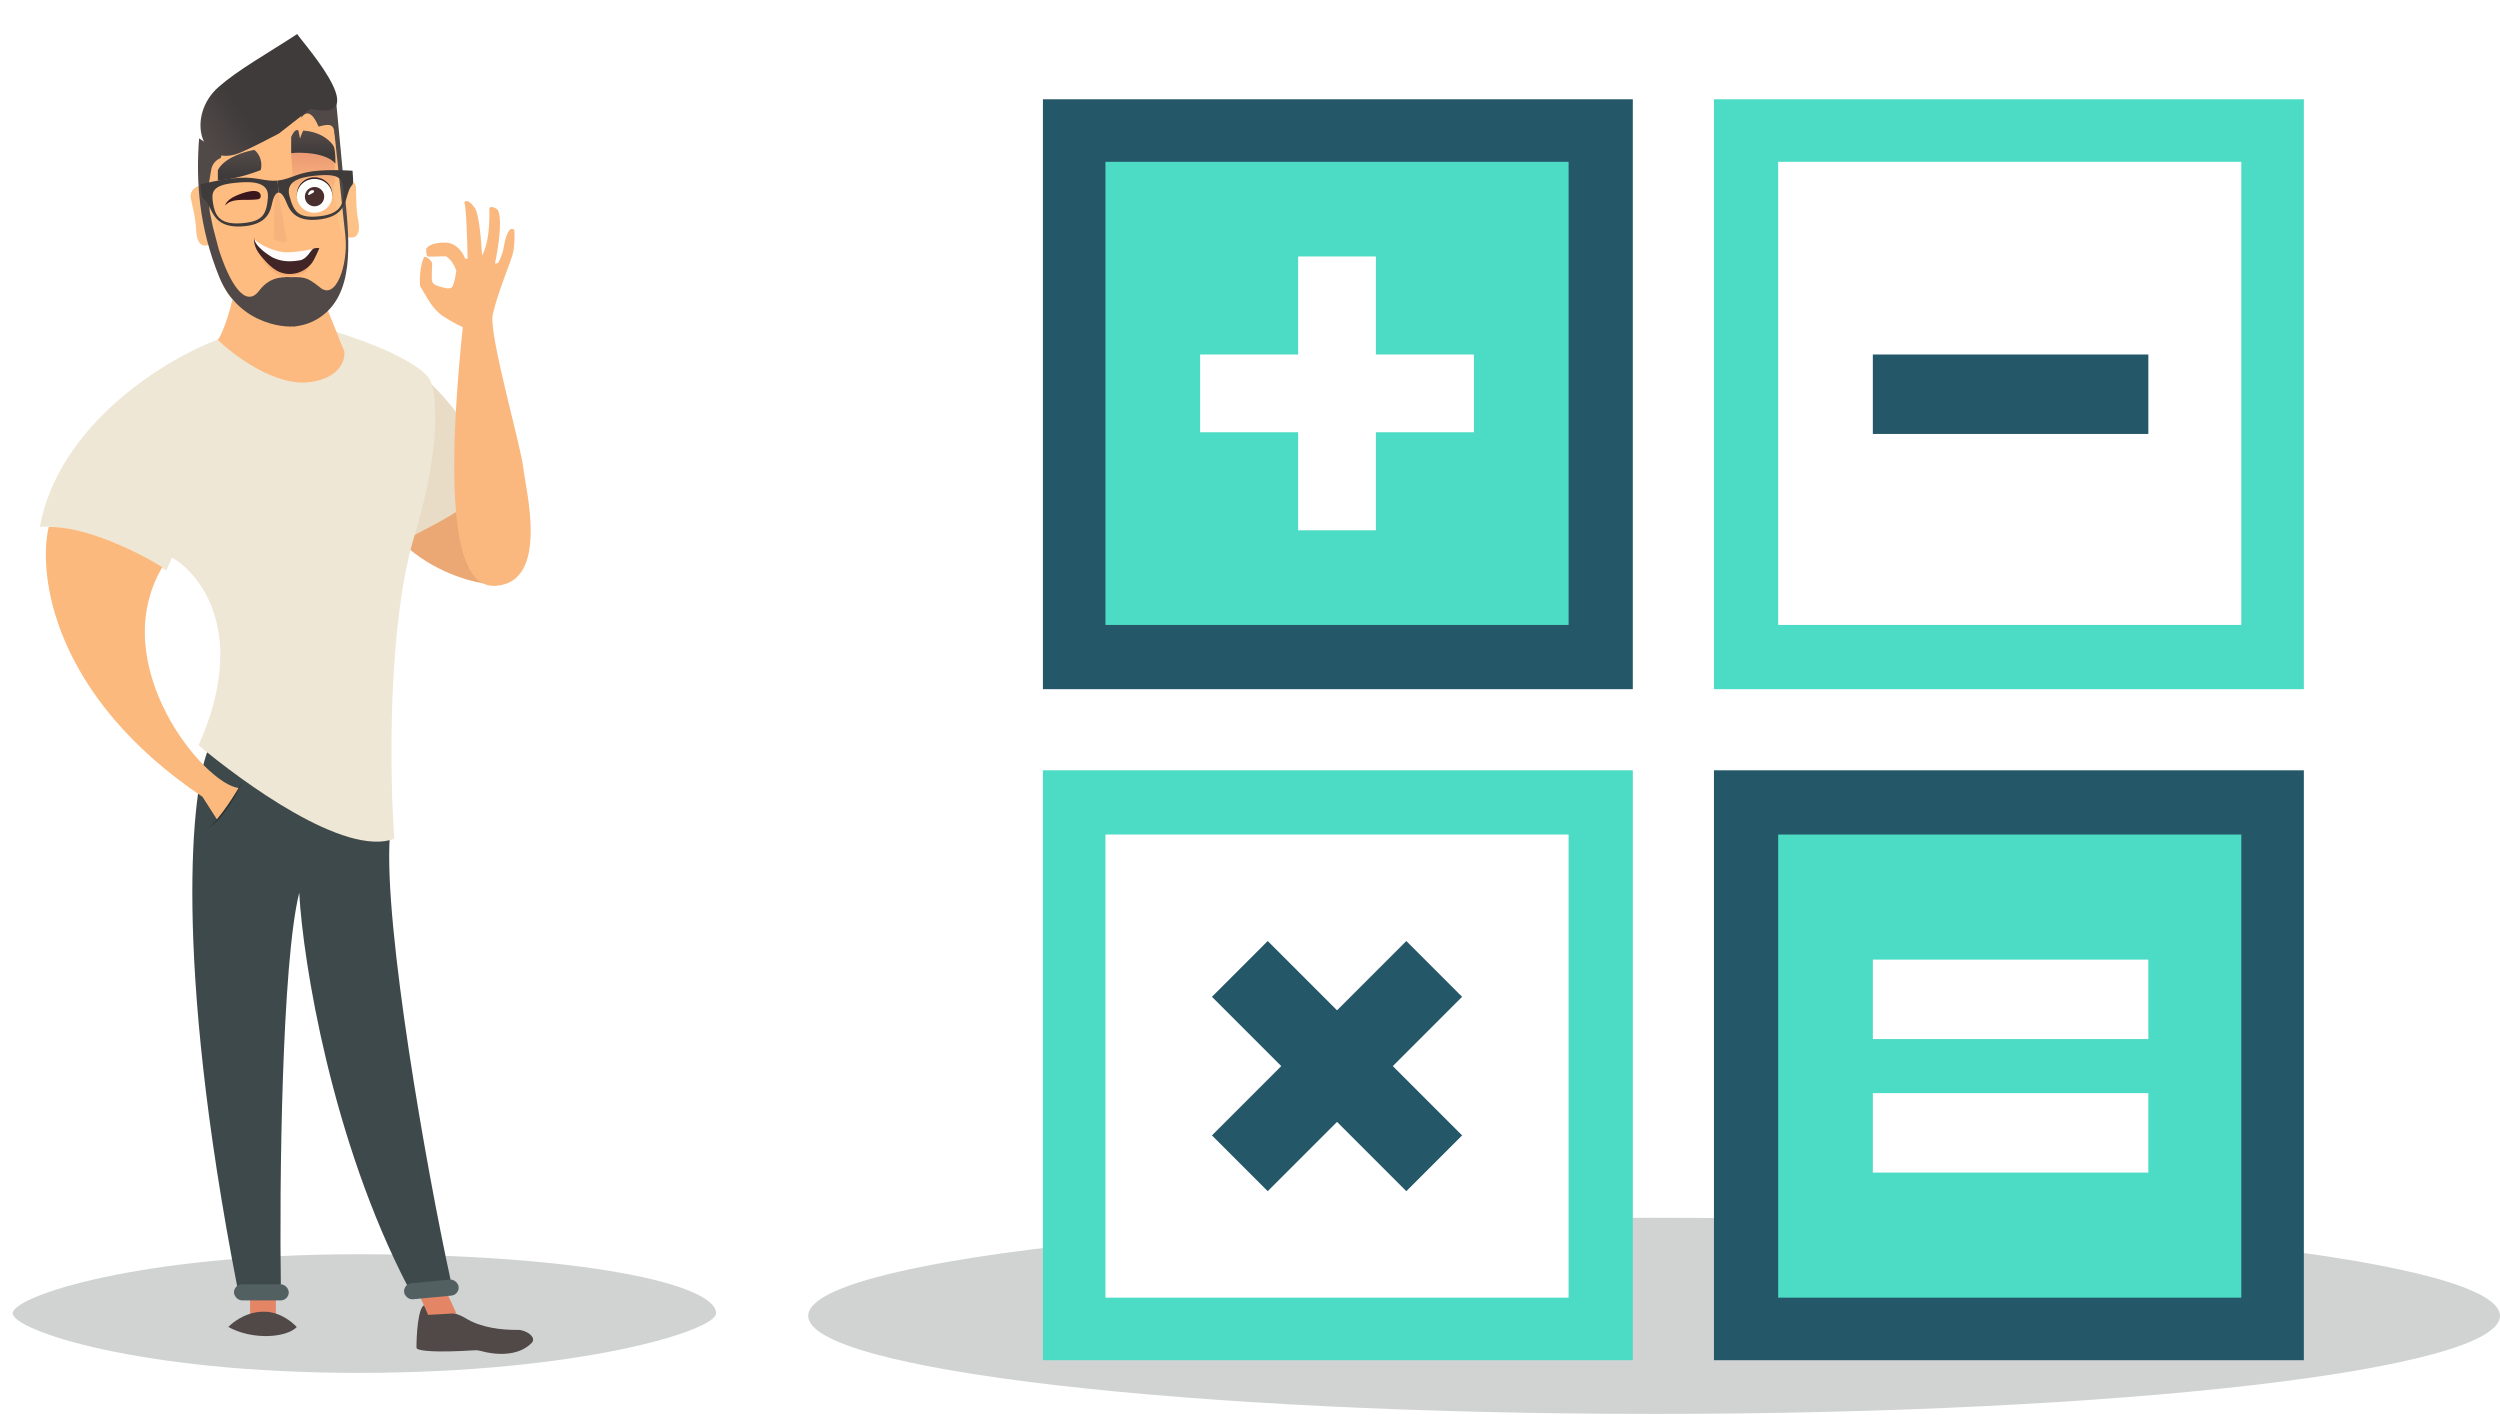 <svg width="295" height="167" viewBox="0 0 295 167" fill="none" xmlns="http://www.w3.org/2000/svg">
<path d="M84.5 154.966C84.5 157 68.44 162 42.311 162C16.182 162 1.5 156.931 1.5 154.966C1.5 153 16.182 148 42.311 148C68.44 148 84.5 151.5 84.5 154.966Z" fill="#D1D3D3"/>
<g filter="url(#filter0_d)">
<path d="M54.958 151.558C56.737 152.666 59.2 152.952 61.095 152.925C62.092 152.911 63.425 153.825 62.699 154.508C61.065 156.134 58.302 155.854 56.807 155.431C56.546 155.357 56.273 155.317 56.002 155.334C51.311 155.629 49.627 155.395 49.236 155.166C49.14 155.109 49.141 154.984 49.142 154.873C49.17 152.368 49.53 149.645 50.276 150.056C50.968 150.383 51.573 150.554 52.078 150.63C53.029 150.772 54.142 151.05 54.958 151.558Z" fill="#514947"/>
</g>
<g filter="url(#filter1_d)">
<path d="M54.037 56.091L48.808 59.038L48.238 60.749C51.964 63.867 56.255 64.837 57.935 64.932C54.664 64.247 53.974 58.752 54.037 56.091Z" fill="#EBA874"/>
</g>
<g filter="url(#filter2_d)">
<path d="M53.942 56.281C53.638 56.661 50.329 58.404 48.713 59.228C51.527 47.059 51.126 42.062 50.714 41.143C52.312 42.664 53.91 44.651 54.322 45.348C53.942 48.961 54.322 55.805 53.942 56.281Z" fill="#E8DCC6"/>
</g>
<g filter="url(#filter3_d)">
<path d="M35.309 101.343C33.255 109.557 32.953 135.879 33.143 147.857H28C20.395 108.765 22.639 89.087 24.572 84.429C36.767 94.437 43.972 95.38 46 94.714C45.24 105.134 50.361 134.173 53.182 147.07L48.143 147.857C39.169 130.593 35.752 109.55 35.309 101.343Z" fill="#3E494B"/>
</g>
<g filter="url(#filter4_d)">
<path d="M19.622 63.316C12.625 58.676 6.757 57.96 4.697 58.182C6.978 45.861 19.836 38.218 25.857 36C28.044 38.092 33.166 41.843 37.428 40.714C41.648 39.597 40.585 36.696 39.571 35.143C47.633 37.653 50.488 39.993 50.804 40.975C51.502 42.654 52.097 48.656 48.903 59.228C45.709 69.799 45.988 87.463 46.526 94.973C40.67 97.179 28.559 88.224 23.425 83.945C29.281 70.94 23.774 63.759 20.288 61.795L19.622 63.316Z" fill="#EEE7D5"/>
</g>
<g filter="url(#filter5_d)">
<path d="M25.707 36.127C26.467 34.986 27.165 32.482 27.418 31.373C32.438 35.252 36.988 33.75 38.636 32.514L40.632 37.457C40.759 38.44 40.157 40.538 36.735 41.07C32.457 41.735 27.418 37.743 25.707 36.127Z" fill="#FCBA80"/>
</g>
<g filter="url(#filter6_d)">
<path d="M19.147 62.935C12.383 74.459 24.14 88.591 28.178 88.984C28.096 89.174 26.746 91.573 25.612 92.714L23.9 90.03C6.256 78.165 4.443 63.855 5.743 58.182C10.306 58.106 16.58 61.288 19.147 62.935Z" fill="#FBB97D"/>
</g>
<g filter="url(#filter7_d)">
<path d="M50.519 151.158L49.474 148.781L52.706 148.496L53.847 150.968L50.519 151.158Z" fill="#E48565"/>
</g>
<g filter="url(#filter8_d)">
<path d="M29.509 148.306V151.158H32.552V148.306H29.509Z" fill="#E48565"/>
</g>
<g filter="url(#filter9_d)">
<rect x="27.608" y="147.545" width="6.465" height="1.901" rx="0.951" fill="#526061"/>
</g>
<g filter="url(#filter10_d)">
<rect x="47.593" y="147.514" width="6.465" height="1.901" rx="0.951" transform="rotate(-5.455 47.593 147.514)" fill="#526061"/>
</g>
<g filter="url(#filter11_d)">
<path d="M34.168 7.416C30.593 10.23 26.34 11.441 24.661 11.694C23.425 14.641 24.851 20.155 24.851 22.437C24.851 24.718 25.707 29.757 27.513 31.373C29.319 32.989 34.073 34.13 36.925 32.799C39.777 31.468 40.632 29.377 40.917 26.049C41.146 23.387 40.062 12.391 39.492 7.226C39.365 7.194 38.123 7.188 34.168 7.416Z" fill="#FEBC80"/>
<path d="M33.407 27.856C32.191 27.856 30.682 25.637 30.08 24.528C30.604 26.681 31.791 27.821 32.689 28.323C33.141 28.576 33.351 28.616 33.868 28.616C34.609 28.616 35.748 28.535 36.187 27.938C36.494 27.52 36.564 27.064 36.545 26.81C35.689 28.141 33.693 27.856 33.407 27.856Z" fill="#F7AE74"/>
<path d="M34.073 25.764C32.4 25.84 30.619 24.813 29.985 24.243C29.985 25.384 31.791 26.477 32.742 26.715C33.249 26.842 34.453 26.981 35.214 26.905C36.069 26.819 36.798 25.828 37.02 25.384C36.798 25.384 35.746 25.688 34.073 25.764Z" fill="#FDFBFC"/>
<path d="M30.745 26.144C29.985 25.232 29.922 24.37 29.985 24.053C29.985 25.099 32.019 26.324 32.267 26.43C32.932 26.715 33.788 27 35.404 26.715C36.204 26.574 36.64 25.574 36.925 25.384C37.153 25.232 37.527 25.257 37.685 25.289C37.495 25.732 37.058 26.696 36.83 27C36.544 27.38 35.689 28.331 34.168 28.331C32.647 28.331 31.696 27.285 30.745 26.144Z" fill="#402426"/>
<path d="M39.492 15.212C38.275 13.995 35.562 13.944 34.358 14.071L34.643 18.539C36.773 15.497 38.7 17.525 39.397 18.919C39.46 17.969 39.568 15.896 39.492 15.212Z" fill="url(#paint0_linear)"/>
<path d="M27.656 19.19C26.995 19.515 26.609 19.95 26.577 20.246C27.329 19.347 28.835 19.662 30.002 19.558L30.426 19.52C30.635 19.501 30.789 19.317 30.771 19.108C30.675 18.033 28.624 18.714 27.656 19.19Z" fill="#3A171E"/>
<path d="M25.707 17.303V16.073C26.456 14.598 28.892 13.87 30.016 13.691C30.391 13.972 31.066 14.844 30.766 16.073C28.367 16.996 26.394 17.277 25.707 17.303Z" fill="url(#paint1_linear)"/>
<path d="M39.587 15.307C38.446 14.014 35.626 13.944 34.358 14.071V12.169C34.738 11.257 35.087 11.282 35.214 11.409L35.404 12.36C35.436 12.233 35.556 11.865 35.784 11.409C37.99 11.561 39.111 12.74 39.397 13.31C39.46 13.437 39.587 14.014 39.587 15.307Z" fill="url(#paint2_linear)"/>
<path d="M23.166 23.398C23.205 24.135 23.487 25.029 24.226 24.98C24.966 24.932 25.526 24.295 25.478 23.559L25.183 19.137C25.135 18.401 24.496 17.844 23.754 17.893C23.015 17.942 22.382 18.586 22.503 19.314C22.673 20.334 23.064 21.398 23.166 23.398Z" fill="#FCC287"/>
<path d="M42.305 22.236C42.439 22.962 42.373 23.897 41.643 24.022C40.913 24.147 40.219 23.659 40.095 22.932L39.35 18.563C39.226 17.836 39.718 17.145 40.451 17.02C41.181 16.895 41.946 17.374 41.998 18.109C42.071 19.142 41.939 20.267 42.305 22.236Z" fill="#FCC287"/>
<path d="M32.37 20.576C32.414 19.082 32.533 18.384 32.737 18.195L33.922 24.537C33.911 24.538 33.9 24.54 33.887 24.541C33.074 24.619 32.361 24.405 32.296 24.062C32.296 24.062 32.31 22.621 32.37 20.576Z" fill="#F5B47B"/>
<path d="M33.981 20.413C33.41 18.968 33.001 18.343 32.737 18.195L33.876 24.543C33.887 24.542 33.898 24.541 33.911 24.54C34.726 24.472 35.341 24.137 35.282 23.792C35.282 23.792 34.761 22.393 33.981 20.413Z" fill="#FEBC80"/>
<path d="M39.228 8.109C39.97 8.791 39.729 12.95 39.729 12.95C39.729 12.95 39.605 12.54 39.603 12.518C39.395 10.829 39.397 10.458 37.591 10.934C36.45 8.216 35.562 9.911 35.562 9.911C35.705 9.844 35.52 9.931 35.562 9.911L35.417 8.216C35.417 8.216 37.527 7.748 39.228 8.109Z" fill="#514947"/>
<path d="M37.685 29.852C39.689 31.666 41.097 27.024 40.761 23.907L39.111 8.367L39.682 8.177C40.09 12.543 40.403 15.875 40.751 19.527C41.235 24.602 41.882 30.884 37.554 33.578C36.463 34.257 35.396 34.471 34.643 34.51L33.693 28.711C35.784 28.711 36.032 28.531 37.685 29.852Z" fill="#514947"/>
<path d="M30.56 30.328C28.919 32.47 27.038 29.282 25.802 25.384L25.109 22.722L24.756 21.011L24.634 19.749L24.661 17.588L24.851 16.448L24.932 15.994C25.041 15.375 25.471 14.861 26.059 14.641L26.182 14.071L23.493 12.333C23.112 17.372 23.465 22.765 25.869 28.685C28.274 34.605 34.358 34.795 35.214 34.415L34.168 28.711C32.171 28.616 31.235 29.433 30.56 30.328Z" fill="#514947"/>
<path d="M36.978 16.201C38.99 15.95 41.6 16.148 41.6 16.148C41.747 17.869 41.644 17.688 41.409 18.013C40.63 19.137 41.182 21.39 37.879 21.872C34.576 22.356 34.068 20.501 33.714 19.689C33.383 18.931 33.103 18.727 32.872 18.72L32.751 17.312C34.256 17.138 34.989 16.448 36.978 16.201ZM34.141 19.065C34.665 21.103 35.271 21.802 37.826 21.503C40.378 21.203 40.542 19.827 40.526 18.611C40.509 17.394 40.389 16.468 37.656 16.689C36.265 16.802 33.619 17.028 34.141 19.065Z" fill="#3F3B3B"/>
<path d="M35.096 0.001C34.661 -0.112 44.72 10.648 36.64 8.842L32.9 11.765C31.514 12.475 29.92 13.332 28.385 13.995C23.652 16.038 21.911 9.672 25.784 6.27C28.112 4.225 31.342 2.449 35.096 0.001Z" fill="url(#paint3_linear)"/>
<path d="M28.284 16.979C30.33 16.866 31.183 17.42 32.73 17.315C32.739 17.314 32.745 17.313 32.751 17.312L32.872 18.72C32.865 18.72 32.859 18.719 32.85 18.72C32.614 18.756 32.357 18.999 32.15 19.829C31.935 20.692 31.743 22.61 28.354 22.725C24.961 22.842 25.127 20.525 24.157 19.558C23.866 19.279 23.794 19.477 23.647 17.756C23.647 17.756 26.225 17.093 28.284 16.979ZM25.142 19.988C25.336 21.189 25.734 22.515 28.344 22.351C30.954 22.188 31.44 21.392 31.616 19.291C31.79 17.192 29.101 17.443 27.691 17.582C24.914 17.854 24.95 18.787 25.142 19.988Z" fill="#3F3B3B"/>
<ellipse cx="37.115" cy="18.919" rx="2.091" ry="1.996" fill="#331F28"/>
<ellipse cx="37.115" cy="19.109" rx="2.091" ry="1.996" fill="#FFFFFD"/>
<circle cx="37.115" cy="19.204" r="1.141" fill="#492F2E"/>
<path d="M36.987 18.722L36.513 18.991C36.485 19.006 36.454 19.017 36.423 19.009C36.272 18.97 36.394 18.726 36.563 18.558C36.696 18.426 36.877 18.437 36.967 18.453C37.004 18.46 37.032 18.485 37.049 18.518C37.086 18.591 37.059 18.681 36.987 18.722Z" fill="white"/>
</g>
<g filter="url(#filter12_d)">
<path d="M54.607 34.605C51.776 62.005 55.492 65.396 58.6 65.122C64.85 64.57 62.022 53.714 61.737 51.147C61.452 48.58 57.744 35.746 58.125 33.179C58.885 29.947 60.406 26.715 60.596 25.574C60.748 24.661 60.723 23.609 60.691 23.197C60.691 23.134 60.635 23.007 60.406 23.007C60.121 23.007 59.741 23.483 59.456 25.099C59.303 26.011 58.949 26.747 58.79 27C58.758 27.032 58.638 27.095 58.41 27.095C59.322 22.684 58.98 21.011 58.695 20.726C58.6 20.599 57.934 20.25 57.744 20.535C57.84 23.863 57.269 25.479 56.889 26.144C56.661 22.113 56.223 20.726 56.033 20.535C55.748 20.123 55.102 19.414 54.797 19.87C55.026 20.554 55.146 24.592 55.178 26.525H54.892C54.671 25.891 53.885 24.623 52.516 24.623C50.804 24.623 50.424 25.194 50.329 25.289C50.234 25.384 50.329 26.144 50.424 26.239C50.519 26.334 51.755 26.239 52.611 26.239C53.295 26.62 53.72 27.539 53.847 27.951C53.466 30.327 53.276 29.947 52.801 30.042C50.995 29.662 51.062 29.388 50.995 29.186C50.9 28.901 50.995 27.38 50.995 27.095C50.995 26.81 50.234 26.144 50.044 26.334C49.512 27.475 49.505 29.091 49.569 29.757C50.995 32.229 51.185 32.324 51.755 32.894C52.218 33.357 53.815 34.257 54.607 34.605Z" fill="#FAB87E"/>
</g>
<g filter="url(#filter13_d)">
<path d="M28.654 88.128C27.897 89.507 26 92.543 24.566 93.737C26.478 92.474 27.937 89.737 28.654 88.128Z" fill="#2C3233"/>
</g>
<g filter="url(#filter14_d)">
<path d="M26.943 152.583C28.274 151.22 31.753 149.312 35.023 152.583C33.883 153.819 29.89 154.199 26.943 152.583Z" fill="#514947"/>
</g>
<path d="M195.184 166.842C250.311 166.842 295 161.66 295 155.269C295 148.877 250.311 143.696 195.184 143.696C140.057 143.696 95.367 148.877 95.367 155.269C95.367 161.66 140.057 166.842 195.184 166.842Z" fill="#D1D3D3"/>
<g filter="url(#filter15_d)">
<path d="M192.672 7.714H123.064V77.322H192.672V7.714Z" fill="#245767"/>
</g>
<g filter="url(#filter16_d)">
<path d="M185.094 15.094H130.444V69.743H185.094V15.094Z" fill="#4CDBC4"/>
</g>
<g filter="url(#filter17_d)">
<path d="M271.854 7.714H202.246V77.322H271.854V7.714Z" fill="#4CDBC4"/>
</g>
<g filter="url(#filter18_d)">
<path d="M264.475 15.094H209.825V69.743H264.475V15.094Z" fill="white"/>
</g>
<g filter="url(#filter19_d)">
<path d="M192.672 86.896H123.064V156.504H192.672V86.896Z" fill="#4CDBC4"/>
</g>
<g filter="url(#filter20_d)">
<path d="M185.094 94.475H130.444V149.125H185.094V94.475Z" fill="white"/>
</g>
<g filter="url(#filter21_d)">
<path d="M271.854 86.896H202.246V156.504H271.854V86.896Z" fill="#245767"/>
</g>
<g filter="url(#filter22_d)">
<path d="M264.475 94.475H209.825V149.125H264.475V94.475Z" fill="#4CDBC4"/>
</g>
<g filter="url(#filter23_d)">
<path d="M162.356 26.263H153.181V37.831H141.613V47.006H153.181V58.574H162.356V47.006H173.924V37.831H162.356V26.263Z" fill="white"/>
</g>
<g filter="url(#filter24_d)">
<path d="M172.528 113.622L165.946 107.04L157.769 115.218L149.591 107.04L143.01 113.622L151.187 121.8L143.01 129.978L149.591 136.559L157.769 128.382L165.946 136.559L172.528 129.978L164.351 121.8L172.528 113.622Z" fill="#245767"/>
</g>
<g filter="url(#filter25_d)">
<path d="M253.505 37.831H220.994V47.206H253.505V37.831Z" fill="#245767"/>
</g>
<g filter="url(#filter26_d)">
<path d="M253.505 124.991H220.994V134.365H253.505V124.991Z" fill="white"/>
</g>
<g filter="url(#filter27_d)">
<path d="M253.505 109.235H220.994V118.609H253.505V109.235Z" fill="white"/>
</g>
<defs>
<filter id="filter0_d" x="44.817" y="149.18" width="22.187" height="15.259" filterUnits="userSpaceOnUse" color-interpolation-filters="sRGB">
<feFlood flood-opacity="0" result="BackgroundImageFix"/>
<feColorMatrix in="SourceAlpha" type="matrix" values="0 0 0 0 0 0 0 0 0 0 0 0 0 0 0 0 0 0 127 0"/>
<feOffset dy="4"/>
<feGaussianBlur stdDeviation="2"/>
<feColorMatrix type="matrix" values="0 0 0 0 0 0 0 0 0 0 0 0 0 0 0 0 0 0 0.25 0"/>
<feBlend mode="normal" in2="BackgroundImageFix" result="effect1_dropShadow"/>
<feBlend mode="normal" in="SourceGraphic" in2="effect1_dropShadow" result="shape"/>
</filter>
<filter id="filter1_d" x="44.238" y="56.091" width="17.697" height="16.841" filterUnits="userSpaceOnUse" color-interpolation-filters="sRGB">
<feFlood flood-opacity="0" result="BackgroundImageFix"/>
<feColorMatrix in="SourceAlpha" type="matrix" values="0 0 0 0 0 0 0 0 0 0 0 0 0 0 0 0 0 0 127 0"/>
<feOffset dy="4"/>
<feGaussianBlur stdDeviation="2"/>
<feColorMatrix type="matrix" values="0 0 0 0 0 0 0 0 0 0 0 0 0 0 0 0 0 0 0.25 0"/>
<feBlend mode="normal" in2="BackgroundImageFix" result="effect1_dropShadow"/>
<feBlend mode="normal" in="SourceGraphic" in2="effect1_dropShadow" result="shape"/>
</filter>
<filter id="filter2_d" x="44.713" y="41.143" width="13.609" height="26.085" filterUnits="userSpaceOnUse" color-interpolation-filters="sRGB">
<feFlood flood-opacity="0" result="BackgroundImageFix"/>
<feColorMatrix in="SourceAlpha" type="matrix" values="0 0 0 0 0 0 0 0 0 0 0 0 0 0 0 0 0 0 127 0"/>
<feOffset dy="4"/>
<feGaussianBlur stdDeviation="2"/>
<feColorMatrix type="matrix" values="0 0 0 0 0 0 0 0 0 0 0 0 0 0 0 0 0 0 0.25 0"/>
<feBlend mode="normal" in2="BackgroundImageFix" result="effect1_dropShadow"/>
<feBlend mode="normal" in="SourceGraphic" in2="effect1_dropShadow" result="shape"/>
</filter>
<filter id="filter3_d" x="18.695" y="84.429" width="38.487" height="71.429" filterUnits="userSpaceOnUse" color-interpolation-filters="sRGB">
<feFlood flood-opacity="0" result="BackgroundImageFix"/>
<feColorMatrix in="SourceAlpha" type="matrix" values="0 0 0 0 0 0 0 0 0 0 0 0 0 0 0 0 0 0 127 0"/>
<feOffset dy="4"/>
<feGaussianBlur stdDeviation="2"/>
<feColorMatrix type="matrix" values="0 0 0 0 0 0 0 0 0 0 0 0 0 0 0 0 0 0 0.25 0"/>
<feBlend mode="normal" in2="BackgroundImageFix" result="effect1_dropShadow"/>
<feBlend mode="normal" in="SourceGraphic" in2="effect1_dropShadow" result="shape"/>
</filter>
<filter id="filter4_d" x="0.697" y="35.143" width="54.66" height="68.174" filterUnits="userSpaceOnUse" color-interpolation-filters="sRGB">
<feFlood flood-opacity="0" result="BackgroundImageFix"/>
<feColorMatrix in="SourceAlpha" type="matrix" values="0 0 0 0 0 0 0 0 0 0 0 0 0 0 0 0 0 0 127 0"/>
<feOffset dy="4"/>
<feGaussianBlur stdDeviation="2"/>
<feColorMatrix type="matrix" values="0 0 0 0 0 0 0 0 0 0 0 0 0 0 0 0 0 0 0.25 0"/>
<feBlend mode="normal" in2="BackgroundImageFix" result="effect1_dropShadow"/>
<feBlend mode="normal" in="SourceGraphic" in2="effect1_dropShadow" result="shape"/>
</filter>
<filter id="filter5_d" x="21.707" y="31.373" width="22.941" height="17.771" filterUnits="userSpaceOnUse" color-interpolation-filters="sRGB">
<feFlood flood-opacity="0" result="BackgroundImageFix"/>
<feColorMatrix in="SourceAlpha" type="matrix" values="0 0 0 0 0 0 0 0 0 0 0 0 0 0 0 0 0 0 127 0"/>
<feOffset dy="4"/>
<feGaussianBlur stdDeviation="2"/>
<feColorMatrix type="matrix" values="0 0 0 0 0 0 0 0 0 0 0 0 0 0 0 0 0 0 0.25 0"/>
<feBlend mode="normal" in2="BackgroundImageFix" result="effect1_dropShadow"/>
<feBlend mode="normal" in="SourceGraphic" in2="effect1_dropShadow" result="shape"/>
</filter>
<filter id="filter6_d" x="1.41" y="58.181" width="30.768" height="42.533" filterUnits="userSpaceOnUse" color-interpolation-filters="sRGB">
<feFlood flood-opacity="0" result="BackgroundImageFix"/>
<feColorMatrix in="SourceAlpha" type="matrix" values="0 0 0 0 0 0 0 0 0 0 0 0 0 0 0 0 0 0 127 0"/>
<feOffset dy="4"/>
<feGaussianBlur stdDeviation="2"/>
<feColorMatrix type="matrix" values="0 0 0 0 0 0 0 0 0 0 0 0 0 0 0 0 0 0 0.25 0"/>
<feBlend mode="normal" in2="BackgroundImageFix" result="effect1_dropShadow"/>
<feBlend mode="normal" in="SourceGraphic" in2="effect1_dropShadow" result="shape"/>
</filter>
<filter id="filter7_d" x="45.474" y="148.496" width="12.373" height="10.662" filterUnits="userSpaceOnUse" color-interpolation-filters="sRGB">
<feFlood flood-opacity="0" result="BackgroundImageFix"/>
<feColorMatrix in="SourceAlpha" type="matrix" values="0 0 0 0 0 0 0 0 0 0 0 0 0 0 0 0 0 0 127 0"/>
<feOffset dy="4"/>
<feGaussianBlur stdDeviation="2"/>
<feColorMatrix type="matrix" values="0 0 0 0 0 0 0 0 0 0 0 0 0 0 0 0 0 0 0.25 0"/>
<feBlend mode="normal" in2="BackgroundImageFix" result="effect1_dropShadow"/>
<feBlend mode="normal" in="SourceGraphic" in2="effect1_dropShadow" result="shape"/>
</filter>
<filter id="filter8_d" x="25.509" y="148.306" width="11.042" height="10.852" filterUnits="userSpaceOnUse" color-interpolation-filters="sRGB">
<feFlood flood-opacity="0" result="BackgroundImageFix"/>
<feColorMatrix in="SourceAlpha" type="matrix" values="0 0 0 0 0 0 0 0 0 0 0 0 0 0 0 0 0 0 127 0"/>
<feOffset dy="4"/>
<feGaussianBlur stdDeviation="2"/>
<feColorMatrix type="matrix" values="0 0 0 0 0 0 0 0 0 0 0 0 0 0 0 0 0 0 0.25 0"/>
<feBlend mode="normal" in2="BackgroundImageFix" result="effect1_dropShadow"/>
<feBlend mode="normal" in="SourceGraphic" in2="effect1_dropShadow" result="shape"/>
</filter>
<filter id="filter9_d" x="23.608" y="147.545" width="14.465" height="9.901" filterUnits="userSpaceOnUse" color-interpolation-filters="sRGB">
<feFlood flood-opacity="0" result="BackgroundImageFix"/>
<feColorMatrix in="SourceAlpha" type="matrix" values="0 0 0 0 0 0 0 0 0 0 0 0 0 0 0 0 0 0 127 0"/>
<feOffset dy="4"/>
<feGaussianBlur stdDeviation="2"/>
<feColorMatrix type="matrix" values="0 0 0 0 0 0 0 0 0 0 0 0 0 0 0 0 0 0 0.25 0"/>
<feBlend mode="normal" in2="BackgroundImageFix" result="effect1_dropShadow"/>
<feBlend mode="normal" in="SourceGraphic" in2="effect1_dropShadow" result="shape"/>
</filter>
<filter id="filter10_d" x="43.593" y="146.899" width="14.616" height="10.507" filterUnits="userSpaceOnUse" color-interpolation-filters="sRGB">
<feFlood flood-opacity="0" result="BackgroundImageFix"/>
<feColorMatrix in="SourceAlpha" type="matrix" values="0 0 0 0 0 0 0 0 0 0 0 0 0 0 0 0 0 0 127 0"/>
<feOffset dy="4"/>
<feGaussianBlur stdDeviation="2"/>
<feColorMatrix type="matrix" values="0 0 0 0 0 0 0 0 0 0 0 0 0 0 0 0 0 0 0.25 0"/>
<feBlend mode="normal" in2="BackgroundImageFix" result="effect1_dropShadow"/>
<feBlend mode="normal" in="SourceGraphic" in2="effect1_dropShadow" result="shape"/>
</filter>
<filter id="filter11_d" x="18.475" y="0" width="28.803" height="43.511" filterUnits="userSpaceOnUse" color-interpolation-filters="sRGB">
<feFlood flood-opacity="0" result="BackgroundImageFix"/>
<feColorMatrix in="SourceAlpha" type="matrix" values="0 0 0 0 0 0 0 0 0 0 0 0 0 0 0 0 0 0 127 0"/>
<feOffset dy="4"/>
<feGaussianBlur stdDeviation="2"/>
<feColorMatrix type="matrix" values="0 0 0 0 0 0 0 0 0 0 0 0 0 0 0 0 0 0 0.25 0"/>
<feBlend mode="normal" in2="BackgroundImageFix" result="effect1_dropShadow"/>
<feBlend mode="normal" in="SourceGraphic" in2="effect1_dropShadow" result="shape"/>
</filter>
<filter id="filter12_d" x="45.541" y="19.722" width="21.079" height="53.414" filterUnits="userSpaceOnUse" color-interpolation-filters="sRGB">
<feFlood flood-opacity="0" result="BackgroundImageFix"/>
<feColorMatrix in="SourceAlpha" type="matrix" values="0 0 0 0 0 0 0 0 0 0 0 0 0 0 0 0 0 0 127 0"/>
<feOffset dy="4"/>
<feGaussianBlur stdDeviation="2"/>
<feColorMatrix type="matrix" values="0 0 0 0 0 0 0 0 0 0 0 0 0 0 0 0 0 0 0.25 0"/>
<feBlend mode="normal" in2="BackgroundImageFix" result="effect1_dropShadow"/>
<feBlend mode="normal" in="SourceGraphic" in2="effect1_dropShadow" result="shape"/>
</filter>
<filter id="filter13_d" x="20.566" y="88.128" width="12.088" height="13.609" filterUnits="userSpaceOnUse" color-interpolation-filters="sRGB">
<feFlood flood-opacity="0" result="BackgroundImageFix"/>
<feColorMatrix in="SourceAlpha" type="matrix" values="0 0 0 0 0 0 0 0 0 0 0 0 0 0 0 0 0 0 127 0"/>
<feOffset dy="4"/>
<feGaussianBlur stdDeviation="2"/>
<feColorMatrix type="matrix" values="0 0 0 0 0 0 0 0 0 0 0 0 0 0 0 0 0 0 0.25 0"/>
<feBlend mode="normal" in2="BackgroundImageFix" result="effect1_dropShadow"/>
<feBlend mode="normal" in="SourceGraphic" in2="effect1_dropShadow" result="shape"/>
</filter>
<filter id="filter14_d" x="22.943" y="150.777" width="16.081" height="10.88" filterUnits="userSpaceOnUse" color-interpolation-filters="sRGB">
<feFlood flood-opacity="0" result="BackgroundImageFix"/>
<feColorMatrix in="SourceAlpha" type="matrix" values="0 0 0 0 0 0 0 0 0 0 0 0 0 0 0 0 0 0 127 0"/>
<feOffset dy="4"/>
<feGaussianBlur stdDeviation="2"/>
<feColorMatrix type="matrix" values="0 0 0 0 0 0 0 0 0 0 0 0 0 0 0 0 0 0 0.25 0"/>
<feBlend mode="normal" in2="BackgroundImageFix" result="effect1_dropShadow"/>
<feBlend mode="normal" in="SourceGraphic" in2="effect1_dropShadow" result="shape"/>
</filter>
<filter id="filter15_d" x="119.064" y="7.714" width="77.608" height="77.608" filterUnits="userSpaceOnUse" color-interpolation-filters="sRGB">
<feFlood flood-opacity="0" result="BackgroundImageFix"/>
<feColorMatrix in="SourceAlpha" type="matrix" values="0 0 0 0 0 0 0 0 0 0 0 0 0 0 0 0 0 0 127 0"/>
<feOffset dy="4"/>
<feGaussianBlur stdDeviation="2"/>
<feColorMatrix type="matrix" values="0 0 0 0 0 0 0 0 0 0 0 0 0 0 0 0 0 0 0.25 0"/>
<feBlend mode="normal" in2="BackgroundImageFix" result="effect1_dropShadow"/>
<feBlend mode="normal" in="SourceGraphic" in2="effect1_dropShadow" result="shape"/>
</filter>
<filter id="filter16_d" x="126.444" y="15.094" width="62.65" height="62.65" filterUnits="userSpaceOnUse" color-interpolation-filters="sRGB">
<feFlood flood-opacity="0" result="BackgroundImageFix"/>
<feColorMatrix in="SourceAlpha" type="matrix" values="0 0 0 0 0 0 0 0 0 0 0 0 0 0 0 0 0 0 127 0"/>
<feOffset dy="4"/>
<feGaussianBlur stdDeviation="2"/>
<feColorMatrix type="matrix" values="0 0 0 0 0 0 0 0 0 0 0 0 0 0 0 0 0 0 0.25 0"/>
<feBlend mode="normal" in2="BackgroundImageFix" result="effect1_dropShadow"/>
<feBlend mode="normal" in="SourceGraphic" in2="effect1_dropShadow" result="shape"/>
</filter>
<filter id="filter17_d" x="198.246" y="7.714" width="77.608" height="77.608" filterUnits="userSpaceOnUse" color-interpolation-filters="sRGB">
<feFlood flood-opacity="0" result="BackgroundImageFix"/>
<feColorMatrix in="SourceAlpha" type="matrix" values="0 0 0 0 0 0 0 0 0 0 0 0 0 0 0 0 0 0 127 0"/>
<feOffset dy="4"/>
<feGaussianBlur stdDeviation="2"/>
<feColorMatrix type="matrix" values="0 0 0 0 0 0 0 0 0 0 0 0 0 0 0 0 0 0 0.25 0"/>
<feBlend mode="normal" in2="BackgroundImageFix" result="effect1_dropShadow"/>
<feBlend mode="normal" in="SourceGraphic" in2="effect1_dropShadow" result="shape"/>
</filter>
<filter id="filter18_d" x="205.825" y="15.094" width="62.65" height="62.65" filterUnits="userSpaceOnUse" color-interpolation-filters="sRGB">
<feFlood flood-opacity="0" result="BackgroundImageFix"/>
<feColorMatrix in="SourceAlpha" type="matrix" values="0 0 0 0 0 0 0 0 0 0 0 0 0 0 0 0 0 0 127 0"/>
<feOffset dy="4"/>
<feGaussianBlur stdDeviation="2"/>
<feColorMatrix type="matrix" values="0 0 0 0 0 0 0 0 0 0 0 0 0 0 0 0 0 0 0.25 0"/>
<feBlend mode="normal" in2="BackgroundImageFix" result="effect1_dropShadow"/>
<feBlend mode="normal" in="SourceGraphic" in2="effect1_dropShadow" result="shape"/>
</filter>
<filter id="filter19_d" x="119.064" y="86.896" width="77.608" height="77.608" filterUnits="userSpaceOnUse" color-interpolation-filters="sRGB">
<feFlood flood-opacity="0" result="BackgroundImageFix"/>
<feColorMatrix in="SourceAlpha" type="matrix" values="0 0 0 0 0 0 0 0 0 0 0 0 0 0 0 0 0 0 127 0"/>
<feOffset dy="4"/>
<feGaussianBlur stdDeviation="2"/>
<feColorMatrix type="matrix" values="0 0 0 0 0 0 0 0 0 0 0 0 0 0 0 0 0 0 0.25 0"/>
<feBlend mode="normal" in2="BackgroundImageFix" result="effect1_dropShadow"/>
<feBlend mode="normal" in="SourceGraphic" in2="effect1_dropShadow" result="shape"/>
</filter>
<filter id="filter20_d" x="126.444" y="94.475" width="62.65" height="62.65" filterUnits="userSpaceOnUse" color-interpolation-filters="sRGB">
<feFlood flood-opacity="0" result="BackgroundImageFix"/>
<feColorMatrix in="SourceAlpha" type="matrix" values="0 0 0 0 0 0 0 0 0 0 0 0 0 0 0 0 0 0 127 0"/>
<feOffset dy="4"/>
<feGaussianBlur stdDeviation="2"/>
<feColorMatrix type="matrix" values="0 0 0 0 0 0 0 0 0 0 0 0 0 0 0 0 0 0 0.25 0"/>
<feBlend mode="normal" in2="BackgroundImageFix" result="effect1_dropShadow"/>
<feBlend mode="normal" in="SourceGraphic" in2="effect1_dropShadow" result="shape"/>
</filter>
<filter id="filter21_d" x="198.246" y="86.896" width="77.608" height="77.608" filterUnits="userSpaceOnUse" color-interpolation-filters="sRGB">
<feFlood flood-opacity="0" result="BackgroundImageFix"/>
<feColorMatrix in="SourceAlpha" type="matrix" values="0 0 0 0 0 0 0 0 0 0 0 0 0 0 0 0 0 0 127 0"/>
<feOffset dy="4"/>
<feGaussianBlur stdDeviation="2"/>
<feColorMatrix type="matrix" values="0 0 0 0 0 0 0 0 0 0 0 0 0 0 0 0 0 0 0.25 0"/>
<feBlend mode="normal" in2="BackgroundImageFix" result="effect1_dropShadow"/>
<feBlend mode="normal" in="SourceGraphic" in2="effect1_dropShadow" result="shape"/>
</filter>
<filter id="filter22_d" x="205.825" y="94.475" width="62.65" height="62.65" filterUnits="userSpaceOnUse" color-interpolation-filters="sRGB">
<feFlood flood-opacity="0" result="BackgroundImageFix"/>
<feColorMatrix in="SourceAlpha" type="matrix" values="0 0 0 0 0 0 0 0 0 0 0 0 0 0 0 0 0 0 127 0"/>
<feOffset dy="4"/>
<feGaussianBlur stdDeviation="2"/>
<feColorMatrix type="matrix" values="0 0 0 0 0 0 0 0 0 0 0 0 0 0 0 0 0 0 0.25 0"/>
<feBlend mode="normal" in2="BackgroundImageFix" result="effect1_dropShadow"/>
<feBlend mode="normal" in="SourceGraphic" in2="effect1_dropShadow" result="shape"/>
</filter>
<filter id="filter23_d" x="137.613" y="26.263" width="40.311" height="40.311" filterUnits="userSpaceOnUse" color-interpolation-filters="sRGB">
<feFlood flood-opacity="0" result="BackgroundImageFix"/>
<feColorMatrix in="SourceAlpha" type="matrix" values="0 0 0 0 0 0 0 0 0 0 0 0 0 0 0 0 0 0 127 0"/>
<feOffset dy="4"/>
<feGaussianBlur stdDeviation="2"/>
<feColorMatrix type="matrix" values="0 0 0 0 0 0 0 0 0 0 0 0 0 0 0 0 0 0 0.25 0"/>
<feBlend mode="normal" in2="BackgroundImageFix" result="effect1_dropShadow"/>
<feBlend mode="normal" in="SourceGraphic" in2="effect1_dropShadow" result="shape"/>
</filter>
<filter id="filter24_d" x="139.01" y="107.04" width="37.519" height="37.519" filterUnits="userSpaceOnUse" color-interpolation-filters="sRGB">
<feFlood flood-opacity="0" result="BackgroundImageFix"/>
<feColorMatrix in="SourceAlpha" type="matrix" values="0 0 0 0 0 0 0 0 0 0 0 0 0 0 0 0 0 0 127 0"/>
<feOffset dy="4"/>
<feGaussianBlur stdDeviation="2"/>
<feColorMatrix type="matrix" values="0 0 0 0 0 0 0 0 0 0 0 0 0 0 0 0 0 0 0.25 0"/>
<feBlend mode="normal" in2="BackgroundImageFix" result="effect1_dropShadow"/>
<feBlend mode="normal" in="SourceGraphic" in2="effect1_dropShadow" result="shape"/>
</filter>
<filter id="filter25_d" x="216.994" y="37.831" width="40.511" height="17.374" filterUnits="userSpaceOnUse" color-interpolation-filters="sRGB">
<feFlood flood-opacity="0" result="BackgroundImageFix"/>
<feColorMatrix in="SourceAlpha" type="matrix" values="0 0 0 0 0 0 0 0 0 0 0 0 0 0 0 0 0 0 127 0"/>
<feOffset dy="4"/>
<feGaussianBlur stdDeviation="2"/>
<feColorMatrix type="matrix" values="0 0 0 0 0 0 0 0 0 0 0 0 0 0 0 0 0 0 0.25 0"/>
<feBlend mode="normal" in2="BackgroundImageFix" result="effect1_dropShadow"/>
<feBlend mode="normal" in="SourceGraphic" in2="effect1_dropShadow" result="shape"/>
</filter>
<filter id="filter26_d" x="216.994" y="124.991" width="40.511" height="17.374" filterUnits="userSpaceOnUse" color-interpolation-filters="sRGB">
<feFlood flood-opacity="0" result="BackgroundImageFix"/>
<feColorMatrix in="SourceAlpha" type="matrix" values="0 0 0 0 0 0 0 0 0 0 0 0 0 0 0 0 0 0 127 0"/>
<feOffset dy="4"/>
<feGaussianBlur stdDeviation="2"/>
<feColorMatrix type="matrix" values="0 0 0 0 0 0 0 0 0 0 0 0 0 0 0 0 0 0 0.25 0"/>
<feBlend mode="normal" in2="BackgroundImageFix" result="effect1_dropShadow"/>
<feBlend mode="normal" in="SourceGraphic" in2="effect1_dropShadow" result="shape"/>
</filter>
<filter id="filter27_d" x="216.994" y="109.235" width="40.511" height="17.374" filterUnits="userSpaceOnUse" color-interpolation-filters="sRGB">
<feFlood flood-opacity="0" result="BackgroundImageFix"/>
<feColorMatrix in="SourceAlpha" type="matrix" values="0 0 0 0 0 0 0 0 0 0 0 0 0 0 0 0 0 0 127 0"/>
<feOffset dy="4"/>
<feGaussianBlur stdDeviation="2"/>
<feColorMatrix type="matrix" values="0 0 0 0 0 0 0 0 0 0 0 0 0 0 0 0 0 0 0.25 0"/>
<feBlend mode="normal" in2="BackgroundImageFix" result="effect1_dropShadow"/>
<feBlend mode="normal" in="SourceGraphic" in2="effect1_dropShadow" result="shape"/>
</filter>
<linearGradient id="paint0_linear" x1="36.938" y1="14.024" x2="36.938" y2="18.919" gradientUnits="userSpaceOnUse">
<stop stop-color="#EB9973"/>
<stop offset="0.998" stop-color="#EB9973" stop-opacity="0"/>
</linearGradient>
<linearGradient id="paint1_linear" x1="28.236" y1="14.152" x2="28.236" y2="16.688" gradientUnits="userSpaceOnUse">
<stop stop-color="#514947"/>
<stop offset="1" stop-color="#3F3B3B"/>
</linearGradient>
<linearGradient id="paint2_linear" x1="36.925" y1="11.694" x2="36.925" y2="14.166" gradientUnits="userSpaceOnUse">
<stop stop-color="#514947"/>
<stop offset="1" stop-color="#3F3B3B"/>
</linearGradient>
<linearGradient id="paint3_linear" x1="38.256" y1="3.708" x2="24.376" y2="12.93" gradientUnits="userSpaceOnUse">
<stop offset="0.661" stop-color="#3F3B3B"/>
<stop offset="1" stop-color="#514947"/>
</linearGradient>
</defs>
</svg>
